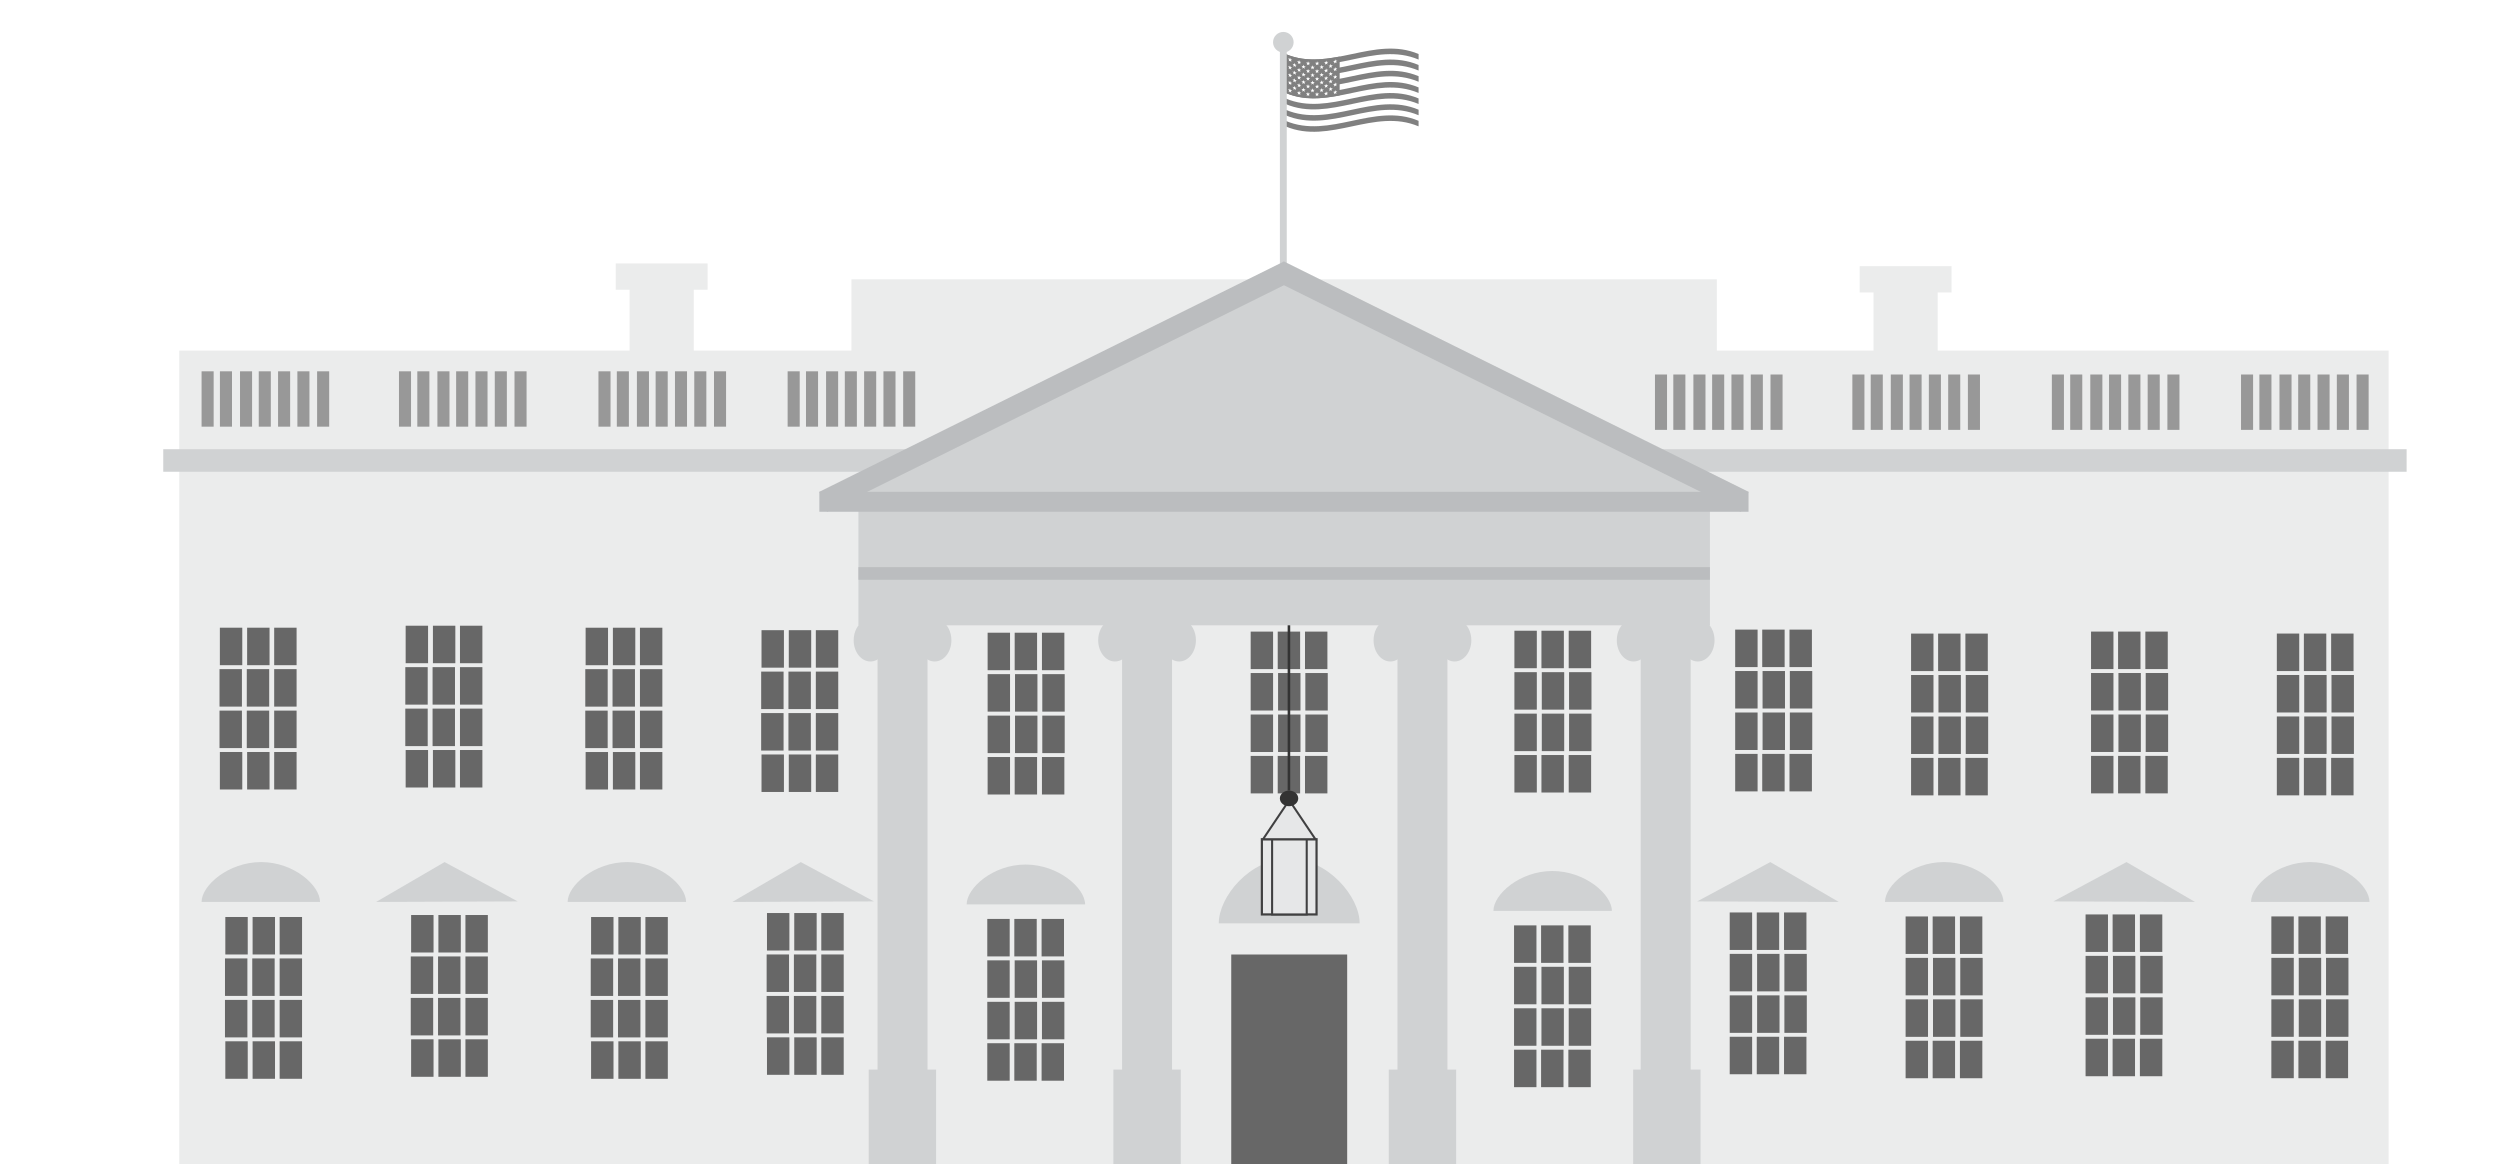 <?xml version="1.0" encoding="utf-8"?>
<!-- Generator: Adobe Illustrator 16.0.0, SVG Export Plug-In . SVG Version: 6.00 Build 0)  -->
<!DOCTYPE svg PUBLIC "-//W3C//DTD SVG 1.1//EN" "http://www.w3.org/Graphics/SVG/1.1/DTD/svg11.dtd">
<svg version="1.1" id="Layer_1" xmlns="http://www.w3.org/2000/svg" xmlns:xlink="http://www.w3.org/1999/xlink" x="0px" y="0px"
	 width="463px" height="215.592px" viewBox="0 0 463 215.592" enable-background="new 0 0 463 215.592" xml:space="preserve">
<g>
	<rect x="157.687" y="51.731" fill="#EBECEC" width="160.271" height="24.636"/>
	<g>
		<rect x="346.976" y="52.689" fill="#EBECEC" width="11.887" height="20.348"/>
		<rect x="344.412" y="49.295" fill="#EBECEC" width="17.014" height="4.87"/>
	</g>
	<g>
		<rect x="116.599" y="52.186" fill="#EBECEC" width="11.886" height="20.347"/>
		<rect x="114.035" y="48.791" fill="#EBECEC" width="17.014" height="4.869"/>
	</g>
	<rect x="33.201" y="64.932" fill="#EBECEC" width="409.171" height="150.66"/>
	<g>
		<rect x="162.523" y="114.046" fill="#D0D2D3" width="9.254" height="96.929"/>
		<rect x="207.812" y="114.046" fill="#D0D2D3" width="9.252" height="96.929"/>
		<rect x="258.812" y="114.046" fill="#D0D2D3" width="9.253" height="96.929"/>
		<rect x="303.857" y="114.046" fill="#D0D2D3" width="9.251" height="96.929"/>
		<g>
			<path fill="#D0D2D3" d="M174.394,115.005v-0.277h-0.662c-0.204-0.055-0.416-0.083-0.632-0.083s-0.428,0.028-0.633,0.083h-10.631
				c-0.205-0.055-0.418-0.083-0.635-0.083s-0.426,0.028-0.631,0.083h-0.661v0.277c-1.066,0.622-1.81,1.987-1.81,3.571
				c0,2.172,1.39,3.932,3.102,3.932c1.56,0,2.849-1.458,3.068-3.357h5.763c0.22,1.899,1.509,3.357,3.067,3.357
				c1.713,0,3.103-1.76,3.103-3.932C176.202,116.992,175.459,115.627,174.394,115.005z"/>
		</g>
		<g>
			<path fill="#D0D2D3" d="M219.68,115.005v-0.277h-0.661c-0.205-0.055-0.415-0.083-0.635-0.083c-0.214,0-0.425,0.028-0.629,0.083
				H207.12c-0.204-0.055-0.413-0.083-0.632-0.083c-0.216,0-0.427,0.028-0.632,0.083h-0.659v0.277
				c-1.07,0.622-1.812,1.987-1.812,3.571c0,2.172,1.39,3.932,3.103,3.932c1.56,0,2.848-1.458,3.067-3.357h5.762
				c0.221,1.899,1.51,3.357,3.066,3.357c1.715,0,3.105-1.76,3.105-3.932C221.489,116.992,220.748,115.627,219.68,115.005z"/>
		</g>
		<g>
			<path fill="#D0D2D3" d="M270.683,115.005v-0.277h-0.663c-0.202-0.055-0.414-0.083-0.631-0.083c-0.216,0-0.428,0.028-0.633,0.083
				h-10.632c-0.204-0.055-0.417-0.083-0.632-0.083c-0.217,0-0.428,0.028-0.633,0.083h-0.661v0.277
				c-1.067,0.622-1.812,1.987-1.812,3.571c0,2.172,1.392,3.932,3.105,3.932c1.558,0,2.847-1.458,3.065-3.357h5.764
				c0.22,1.899,1.508,3.357,3.067,3.357c1.713,0,3.104-1.76,3.104-3.932C272.493,116.992,271.749,115.627,270.683,115.005z"/>
		</g>
		<g>
			<path fill="#D0D2D3" d="M315.725,115.005v-0.277h-0.661c-0.205-0.055-0.416-0.083-0.63-0.083c-0.219,0-0.43,0.028-0.633,0.083
				h-10.634c-0.202-0.055-0.416-0.083-0.632-0.083c-0.217,0-0.429,0.028-0.632,0.083h-0.662v0.277
				c-1.066,0.622-1.809,1.987-1.809,3.571c0,2.172,1.388,3.932,3.103,3.932c1.56,0,2.848-1.458,3.066-3.357h5.763
				c0.22,1.899,1.508,3.357,3.069,3.357c1.711,0,3.102-1.76,3.102-3.932C317.535,116.992,316.792,115.627,315.725,115.005z"/>
		</g>
		<rect x="160.886" y="198.088" fill="#D0D2D3" width="12.479" height="17.504"/>
		<rect x="206.2" y="198.088" fill="#D0D2D3" width="12.476" height="17.504"/>
		<rect x="257.199" y="198.088" fill="#D0D2D3" width="12.479" height="17.504"/>
		<rect x="302.463" y="198.088" fill="#D0D2D3" width="12.479" height="17.504"/>
	</g>
	<g>
		<g>
			<rect x="37.331" y="68.768" fill="#989898" width="2.237" height="10.252"/>
			<rect x="40.73" y="68.768" fill="#989898" width="2.235" height="10.252"/>
			<rect x="44.45" y="68.768" fill="#989898" width="2.237" height="10.252"/>
			<rect x="47.92" y="68.768" fill="#989898" width="2.235" height="10.252"/>
			<rect x="51.497" y="68.768" fill="#989898" width="2.237" height="10.252"/>
			<rect x="55.076" y="68.768" fill="#989898" width="2.235" height="10.252"/>
			<rect x="58.729" y="68.768" fill="#989898" width="2.236" height="10.252"/>
		</g>
		<g>
			<rect x="73.889" y="68.768" fill="#989898" width="2.236" height="10.252"/>
			<rect x="77.287" y="68.768" fill="#989898" width="2.236" height="10.252"/>
			<rect x="81.008" y="68.768" fill="#989898" width="2.236" height="10.252"/>
			<rect x="84.477" y="68.768" fill="#989898" width="2.236" height="10.252"/>
			<rect x="88.055" y="68.768" fill="#989898" width="2.236" height="10.252"/>
			<rect x="91.633" y="68.768" fill="#989898" width="2.236" height="10.252"/>
			<rect x="95.286" y="68.768" fill="#989898" width="2.235" height="10.252"/>
		</g>
		<g>
			<rect x="110.834" y="68.768" fill="#989898" width="2.237" height="10.252"/>
			<rect x="114.234" y="68.768" fill="#989898" width="2.236" height="10.252"/>
			<rect x="117.954" y="68.768" fill="#989898" width="2.236" height="10.252"/>
			<rect x="121.423" y="68.768" fill="#989898" width="2.237" height="10.252"/>
			<rect x="125.002" y="68.768" fill="#989898" width="2.236" height="10.252"/>
			<rect x="128.58" y="68.768" fill="#989898" width="2.236" height="10.252"/>
			<rect x="132.232" y="68.768" fill="#989898" width="2.236" height="10.252"/>
		</g>
		<g>
			<rect x="145.869" y="68.768" fill="#989898" width="2.236" height="10.252"/>
			<rect x="149.269" y="68.768" fill="#989898" width="2.235" height="10.252"/>
			<rect x="152.988" y="68.768" fill="#989898" width="2.237" height="10.252"/>
			<rect x="156.458" y="68.768" fill="#989898" width="2.235" height="10.252"/>
			<rect x="160.035" y="68.768" fill="#989898" width="2.237" height="10.252"/>
			<rect x="163.614" y="68.768" fill="#989898" width="2.235" height="10.252"/>
			<rect x="167.268" y="68.768" fill="#989898" width="2.236" height="10.252"/>
		</g>
		<g>
			<rect x="306.499" y="69.358" fill="#989898" width="2.237" height="10.253"/>
			<rect x="309.898" y="69.358" fill="#989898" width="2.236" height="10.253"/>
			<rect x="313.618" y="69.358" fill="#989898" width="2.237" height="10.253"/>
			<rect x="317.088" y="69.358" fill="#989898" width="2.236" height="10.253"/>
			<rect x="320.665" y="69.358" fill="#989898" width="2.237" height="10.253"/>
			<rect x="324.244" y="69.358" fill="#989898" width="2.237" height="10.253"/>
			<rect x="327.896" y="69.358" fill="#989898" width="2.237" height="10.253"/>
		</g>
		<g>
			<rect x="343.057" y="69.358" fill="#989898" width="2.237" height="10.253"/>
			<rect x="346.456" y="69.358" fill="#989898" width="2.237" height="10.253"/>
			<rect x="350.176" y="69.358" fill="#989898" width="2.237" height="10.253"/>
			<rect x="353.646" y="69.358" fill="#989898" width="2.236" height="10.253"/>
			<rect x="357.223" y="69.358" fill="#989898" width="2.237" height="10.253"/>
			<rect x="360.802" y="69.358" fill="#989898" width="2.237" height="10.253"/>
			<rect x="364.455" y="69.358" fill="#989898" width="2.236" height="10.253"/>
		</g>
		<g>
			<rect x="380.004" y="69.358" fill="#989898" width="2.237" height="10.253"/>
			<rect x="383.403" y="69.358" fill="#989898" width="2.235" height="10.253"/>
			<rect x="387.123" y="69.358" fill="#989898" width="2.237" height="10.253"/>
			<rect x="390.593" y="69.358" fill="#989898" width="2.235" height="10.253"/>
			<rect x="394.17" y="69.358" fill="#989898" width="2.237" height="10.253"/>
			<rect x="397.749" y="69.358" fill="#989898" width="2.236" height="10.253"/>
			<rect x="401.401" y="69.358" fill="#989898" width="2.237" height="10.253"/>
		</g>
		<g>
			<rect x="415.037" y="69.358" fill="#989898" width="2.237" height="10.253"/>
			<rect x="418.437" y="69.358" fill="#989898" width="2.237" height="10.253"/>
			<rect x="422.157" y="69.358" fill="#989898" width="2.236" height="10.253"/>
			<rect x="425.626" y="69.358" fill="#989898" width="2.237" height="10.253"/>
			<rect x="429.205" y="69.358" fill="#989898" width="2.235" height="10.253"/>
			<rect x="432.783" y="69.358" fill="#989898" width="2.236" height="10.253"/>
			<rect x="436.436" y="69.358" fill="#989898" width="2.236" height="10.253"/>
		</g>
	</g>
	<rect x="228.027" y="176.775" fill="#676767" width="21.47" height="38.816"/>
	<path fill="#D0D2D3" d="M238.695,159.004c-7.202,0-12.979,7.047-12.979,11.999h26.092
		C251.808,166.051,245.904,159.004,238.695,159.004z"/>
	<g>
		<g>
			<rect x="290.526" y="116.812" fill="#676767" width="4.15" height="6.943"/>
			<rect x="285.475" y="116.812" fill="#676767" width="4.151" height="6.943"/>
			<rect x="280.467" y="116.812" fill="#676767" width="4.151" height="6.943"/>
			<rect x="290.59" y="124.484" fill="#676767" width="4.151" height="6.942"/>
			<rect x="285.54" y="124.484" fill="#676767" width="4.149" height="6.942"/>
			<rect x="280.467" y="124.484" fill="#676767" width="4.151" height="6.942"/>
			<rect x="290.592" y="132.165" fill="#676767" width="4.15" height="6.943"/>
			<rect x="285.541" y="132.165" fill="#676767" width="4.149" height="6.943"/>
			<rect x="280.467" y="132.165" fill="#676767" width="4.151" height="6.943"/>
			<rect x="290.526" y="139.832" fill="#676767" width="4.15" height="6.943"/>
			<rect x="285.475" y="139.832" fill="#676767" width="4.151" height="6.943"/>
			<rect x="280.467" y="139.832" fill="#676767" width="4.151" height="6.943"/>
		</g>
		<g>
			<rect x="241.685" y="116.974" fill="#676767" width="4.15" height="6.943"/>
			<rect x="236.634" y="116.974" fill="#676767" width="4.15" height="6.943"/>
			<rect x="231.626" y="116.974" fill="#676767" width="4.149" height="6.943"/>
			<rect x="241.749" y="124.646" fill="#676767" width="4.15" height="6.943"/>
			<rect x="236.698" y="124.646" fill="#676767" width="4.149" height="6.943"/>
			<rect x="231.626" y="124.646" fill="#676767" width="4.149" height="6.943"/>
			<rect x="241.75" y="132.328" fill="#676767" width="4.15" height="6.943"/>
			<rect x="236.698" y="132.328" fill="#676767" width="4.15" height="6.943"/>
			<rect x="231.626" y="132.328" fill="#676767" width="4.149" height="6.943"/>
			<rect x="241.685" y="139.995" fill="#676767" width="4.15" height="6.943"/>
			<rect x="236.634" y="139.995" fill="#676767" width="4.15" height="6.943"/>
			<rect x="231.626" y="139.995" fill="#676767" width="4.149" height="6.943"/>
		</g>
		<g>
			<rect x="192.969" y="117.179" fill="#676767" width="4.15" height="6.943"/>
			<rect x="187.918" y="117.179" fill="#676767" width="4.15" height="6.943"/>
			<rect x="182.909" y="117.179" fill="#676767" width="4.15" height="6.943"/>
			<rect x="193.032" y="124.851" fill="#676767" width="4.151" height="6.943"/>
			<rect x="187.982" y="124.851" fill="#676767" width="4.15" height="6.943"/>
			<rect x="182.909" y="124.851" fill="#676767" width="4.15" height="6.943"/>
			<rect x="193.033" y="132.533" fill="#676767" width="4.15" height="6.943"/>
			<rect x="187.983" y="132.533" fill="#676767" width="4.149" height="6.943"/>
			<rect x="182.909" y="132.533" fill="#676767" width="4.15" height="6.943"/>
			<rect x="192.969" y="140.2" fill="#676767" width="4.15" height="6.942"/>
			<rect x="187.918" y="140.2" fill="#676767" width="4.15" height="6.942"/>
			<rect x="182.909" y="140.2" fill="#676767" width="4.15" height="6.942"/>
		</g>
		<g>
			<rect x="192.903" y="170.185" fill="#676767" width="4.15" height="6.943"/>
			<rect x="187.852" y="170.185" fill="#676767" width="4.15" height="6.943"/>
			<rect x="182.844" y="170.185" fill="#676767" width="4.15" height="6.943"/>
			<rect x="192.967" y="177.856" fill="#676767" width="4.15" height="6.942"/>
			<rect x="187.917" y="177.856" fill="#676767" width="4.149" height="6.942"/>
			<rect x="182.844" y="177.856" fill="#676767" width="4.15" height="6.942"/>
			<rect x="192.969" y="185.537" fill="#676767" width="4.15" height="6.943"/>
			<rect x="187.918" y="185.537" fill="#676767" width="4.15" height="6.943"/>
			<rect x="182.844" y="185.537" fill="#676767" width="4.15" height="6.943"/>
			<rect x="192.903" y="193.204" fill="#676767" width="4.15" height="6.943"/>
			<rect x="187.852" y="193.204" fill="#676767" width="4.15" height="6.943"/>
			<rect x="182.844" y="193.204" fill="#676767" width="4.15" height="6.943"/>
		</g>
		<g>
			<rect x="290.461" y="171.381" fill="#676767" width="4.15" height="6.943"/>
			<rect x="285.41" y="171.381" fill="#676767" width="4.15" height="6.943"/>
			<rect x="280.402" y="171.381" fill="#676767" width="4.149" height="6.943"/>
			<rect x="290.525" y="179.052" fill="#676767" width="4.15" height="6.943"/>
			<rect x="285.475" y="179.052" fill="#676767" width="4.149" height="6.943"/>
			<rect x="280.402" y="179.052" fill="#676767" width="4.149" height="6.943"/>
			<rect x="290.526" y="186.733" fill="#676767" width="4.15" height="6.943"/>
			<rect x="285.475" y="186.733" fill="#676767" width="4.151" height="6.943"/>
			<rect x="280.402" y="186.733" fill="#676767" width="4.149" height="6.943"/>
			<rect x="290.461" y="194.4" fill="#676767" width="4.15" height="6.943"/>
			<rect x="285.41" y="194.4" fill="#676767" width="4.15" height="6.943"/>
			<rect x="280.402" y="194.4" fill="#676767" width="4.149" height="6.943"/>
		</g>
	</g>
	<g>
		
			<rect x="233.699" y="155.425" fill="#E6E7E8" stroke="#404041" stroke-width="0.408" stroke-miterlimit="10" width="10.125" height="13.93"/>
		
			<rect x="235.593" y="155.434" fill="#E6E7E8" stroke="#404041" stroke-width="0.384" stroke-miterlimit="10" width="6.411" height="13.921"/>
		<polygon fill="#E6E7E8" stroke="#404041" stroke-width="0.382" stroke-miterlimit="10" points="243.618,155.427 233.91,155.426 
			238.764,148.2 		"/>
		<ellipse fill="#333333" cx="238.732" cy="147.863" rx="1.703" ry="1.45"/>
		<rect x="238.47" y="114.046" fill="#333333" width="0.479" height="32.365"/>
	</g>
	<g>
		<path fill-rule="evenodd" clip-rule="evenodd" fill="#FFFFFF" d="M262.729,23.406c-8.214-3.484-16.426,3.482-24.639,0.001
			c0-4.468,0-8.933,0-13.399c8.213,3.48,16.425-3.484,24.639-0.001C262.729,14.473,262.729,18.939,262.729,23.406z"/>
		<g>
			<path fill-rule="evenodd" clip-rule="evenodd" fill="#808080" d="M262.724,11.033c-8.211-3.479-16.423,3.482-24.634,0.002
				c0-0.342,0-0.685,0-1.027c8.211,3.48,16.423-3.482,24.634-0.004C262.724,10.347,262.724,10.69,262.724,11.033z"/>
			<path fill-rule="evenodd" clip-rule="evenodd" fill="#808080" d="M262.72,13.061c-8.21-3.477-16.421,3.484-24.632,0.002
				c0-0.343,0-0.686,0-1.027c8.211,3.482,16.422-3.481,24.632-0.005C262.72,12.375,262.72,12.717,262.72,13.061z"/>
			<path fill-rule="evenodd" clip-rule="evenodd" fill="#808080" d="M262.727,15.141c-8.212-3.48-16.424,3.482-24.633,0.004
				c0-0.342,0-0.685,0-1.028c8.209,3.478,16.421-3.483,24.633-0.003C262.727,14.455,262.727,14.799,262.727,15.141z"/>
			<path fill-rule="evenodd" clip-rule="evenodd" fill="#808080" d="M262.72,17.217c-8.21-3.476-16.421,3.486-24.632,0.004
				c0-0.344,0-0.687,0-1.029c8.211,3.484,16.422-3.479,24.632-0.004C262.72,16.53,262.72,16.873,262.72,17.217z"/>
			<path fill-rule="evenodd" clip-rule="evenodd" fill="#808080" d="M262.72,19.258c-8.21-3.477-16.421,3.486-24.632,0.004
				c0-0.343,0-0.686,0-1.029c8.211,3.482,16.422-3.479,24.632-0.003C262.72,18.572,262.72,18.916,262.72,19.258z"/>
			<path fill-rule="evenodd" clip-rule="evenodd" fill="#808080" d="M262.724,21.344c-8.211-3.479-16.423,3.482-24.634,0.003
				c0-0.343,0-0.685,0-1.027c8.211,3.479,16.423-3.483,24.634-0.003C262.724,20.659,262.724,21.002,262.724,21.344z"/>
			<path fill-rule="evenodd" clip-rule="evenodd" fill="#808080" d="M262.72,23.401c-8.21-3.477-16.421,3.485-24.632,0.003
				c0-0.344,0-0.686,0-1.027c8.211,3.482,16.422-3.479,24.632-0.003C262.72,22.717,262.72,23.059,262.72,23.401z"/>
		</g>
		<path fill-rule="evenodd" clip-rule="evenodd" fill="#808080" d="M238.09,10.008c3.337,1.414,6.676,1.104,10.014,0.471
			c0,2.395,0,4.789,0,7.184c-3.338,0.635-6.677,0.947-10.014-0.47C238.09,14.797,238.09,12.402,238.09,10.008z"/>
		<g>
			<path fill-rule="evenodd" clip-rule="evenodd" fill="#FFFFFF" d="M243.492,15.197c-0.077,0.06-0.166,0.132-0.245,0.189
				c0.032,0.096,0.06,0.188,0.091,0.281c-0.091-0.058-0.159-0.102-0.252-0.165c-0.077,0.054-0.156,0.107-0.245,0.167
				c0.035-0.115,0.06-0.193,0.087-0.29c-0.077-0.058-0.149-0.128-0.231-0.192c0.061,0.003,0.09,0.004,0.144,0.006
				c0.049-0.002,0.097,0.001,0.15,0.001c0.032-0.092,0.055-0.161,0.091-0.271c0.037,0.099,0.068,0.18,0.106,0.274
				C243.298,15.197,243.405,15.197,243.492,15.197z"/>
			<path fill-rule="evenodd" clip-rule="evenodd" fill="#FFFFFF" d="M242.653,15.9c-0.077,0.054-0.168,0.122-0.245,0.177
				c0.03,0.098,0.06,0.191,0.088,0.286c-0.089-0.063-0.158-0.11-0.252-0.18c-0.074,0.051-0.155,0.101-0.243,0.154
				c0.034-0.113,0.06-0.188,0.085-0.285c-0.075-0.062-0.146-0.137-0.23-0.206c0.061,0.006,0.089,0.009,0.146,0.013
				c0.047,0.002,0.097,0.008,0.148,0.012c0.032-0.091,0.057-0.16,0.091-0.267c0.039,0.1,0.07,0.183,0.106,0.28
				C242.456,15.891,242.563,15.897,242.653,15.9z"/>
			<path fill-rule="evenodd" clip-rule="evenodd" fill="#FFFFFF" d="M244.33,15.885c-0.077,0.062-0.167,0.141-0.244,0.201
				c0.029,0.096,0.059,0.187,0.088,0.277c-0.09-0.051-0.158-0.094-0.251-0.152c-0.077,0.057-0.157,0.114-0.245,0.178
				c0.035-0.116,0.061-0.195,0.086-0.293c-0.075-0.054-0.147-0.12-0.23-0.183c0.061,0,0.088,0,0.145-0.001
				c0.047-0.004,0.097-0.003,0.148-0.006c0.03-0.094,0.058-0.164,0.092-0.274c0.037,0.095,0.07,0.177,0.107,0.269
				C244.134,15.896,244.241,15.891,244.33,15.885z"/>
			<path fill-rule="evenodd" clip-rule="evenodd" fill="#FFFFFF" d="M244.323,14.463c-0.076,0.062-0.165,0.141-0.245,0.202
				c0.03,0.094,0.061,0.186,0.088,0.276c-0.088-0.053-0.157-0.094-0.248-0.153c-0.08,0.058-0.158,0.114-0.247,0.18
				c0.036-0.117,0.061-0.195,0.086-0.293c-0.074-0.058-0.146-0.122-0.229-0.183c0.058-0.002,0.086-0.002,0.143-0.002
				c0.048-0.005,0.098-0.005,0.149-0.005c0.031-0.095,0.057-0.165,0.091-0.274c0.038,0.094,0.069,0.174,0.108,0.268
				C244.127,14.475,244.234,14.47,244.323,14.463z"/>
			<path fill-rule="evenodd" clip-rule="evenodd" fill="#FFFFFF" d="M243.492,13.801c-0.077,0.058-0.166,0.131-0.245,0.189
				c0.032,0.095,0.06,0.188,0.091,0.28c-0.091-0.058-0.159-0.101-0.252-0.165c-0.077,0.055-0.156,0.107-0.245,0.168
				c0.035-0.115,0.06-0.193,0.087-0.29c-0.077-0.058-0.149-0.126-0.231-0.192c0.061,0.001,0.09,0.002,0.144,0.004
				c0.049-0.002,0.097,0,0.15,0.003c0.032-0.093,0.055-0.161,0.091-0.271c0.037,0.097,0.068,0.18,0.106,0.274
				C243.298,13.802,243.405,13.801,243.492,13.801z"/>
			<path fill-rule="evenodd" clip-rule="evenodd" fill="#FFFFFF" d="M245.998,14.305c-0.077,0.067-0.165,0.15-0.245,0.218
				c0.03,0.093,0.061,0.183,0.089,0.271c-0.089-0.046-0.158-0.081-0.25-0.135c-0.078,0.064-0.158,0.127-0.246,0.199
				c0.035-0.117,0.061-0.199,0.086-0.3c-0.075-0.048-0.146-0.11-0.23-0.163c0.061-0.006,0.088-0.01,0.145-0.014
				c0.047-0.009,0.098-0.012,0.148-0.016c0.032-0.098,0.057-0.17,0.092-0.284c0.037,0.092,0.069,0.171,0.107,0.259
				C245.803,14.328,245.909,14.315,245.998,14.305z"/>
			<path fill-rule="evenodd" clip-rule="evenodd" fill="#FFFFFF" d="M245.166,13.705c-0.077,0.064-0.165,0.146-0.245,0.213
				c0.03,0.092,0.062,0.182,0.092,0.271c-0.092-0.049-0.16-0.086-0.253-0.143c-0.077,0.061-0.155,0.121-0.245,0.189
				c0.036-0.116,0.06-0.198,0.086-0.296c-0.075-0.051-0.147-0.114-0.231-0.173c0.062-0.002,0.092-0.005,0.145-0.01
				c0.05-0.004,0.098-0.006,0.15-0.01c0.031-0.095,0.055-0.166,0.092-0.279c0.037,0.094,0.067,0.174,0.105,0.264
				C244.972,13.723,245.08,13.715,245.166,13.705z"/>
			<path fill-rule="evenodd" clip-rule="evenodd" fill="#FFFFFF" d="M245.181,12.27c-0.078,0.065-0.167,0.146-0.246,0.211
				c0.03,0.094,0.059,0.183,0.089,0.273c-0.089-0.05-0.159-0.088-0.25-0.143c-0.078,0.059-0.157,0.122-0.245,0.189
				c0.035-0.117,0.061-0.197,0.085-0.298c-0.077-0.05-0.147-0.114-0.229-0.17c0.06-0.005,0.088-0.007,0.145-0.01
				c0.046-0.005,0.097-0.007,0.148-0.011c0.031-0.097,0.057-0.168,0.091-0.279c0.038,0.094,0.07,0.173,0.107,0.265
				C244.984,12.288,245.091,12.278,245.181,12.27z"/>
			<path fill-rule="evenodd" clip-rule="evenodd" fill="#FFFFFF" d="M244.323,13.041c-0.076,0.062-0.165,0.14-0.245,0.202
				c0.03,0.095,0.061,0.185,0.088,0.274c-0.088-0.053-0.157-0.092-0.248-0.151c-0.08,0.057-0.158,0.114-0.247,0.179
				c0.036-0.117,0.061-0.197,0.086-0.295c-0.074-0.054-0.146-0.12-0.229-0.181c0.058,0,0.086-0.001,0.143-0.002
				c0.048-0.004,0.098-0.003,0.149-0.005c0.031-0.094,0.057-0.164,0.091-0.275c0.038,0.096,0.069,0.176,0.108,0.27
				C244.127,13.051,244.234,13.045,244.323,13.041z"/>
			<path fill-rule="evenodd" clip-rule="evenodd" fill="#FFFFFF" d="M244.336,11.605c-0.077,0.062-0.167,0.139-0.244,0.2
				c0.031,0.097,0.061,0.187,0.089,0.277c-0.09-0.053-0.158-0.094-0.252-0.153c-0.077,0.059-0.155,0.115-0.245,0.18
				c0.035-0.117,0.062-0.196,0.087-0.294c-0.075-0.054-0.149-0.12-0.229-0.181c0.059,0,0.088,0,0.142-0.002
				c0.049-0.006,0.098-0.003,0.151-0.006c0.029-0.095,0.055-0.164,0.09-0.274c0.037,0.095,0.067,0.175,0.106,0.268
				C244.141,11.617,244.248,11.61,244.336,11.605z"/>
			<path fill-rule="evenodd" clip-rule="evenodd" fill="#FFFFFF" d="M243.492,12.365c-0.077,0.059-0.166,0.131-0.245,0.189
				c0.032,0.096,0.06,0.188,0.091,0.281c-0.091-0.059-0.159-0.103-0.252-0.166c-0.077,0.055-0.156,0.107-0.245,0.168
				c0.035-0.114,0.06-0.193,0.087-0.289c-0.077-0.059-0.149-0.128-0.231-0.194c0.061,0.003,0.09,0.003,0.144,0.006
				c0.049-0.003,0.097,0,0.15,0.003c0.032-0.094,0.055-0.163,0.091-0.271c0.037,0.096,0.068,0.18,0.106,0.273
				C243.298,12.367,243.405,12.365,243.492,12.365z"/>
			<path fill-rule="evenodd" clip-rule="evenodd" fill="#FFFFFF" d="M242.661,11.636c-0.075,0.056-0.166,0.124-0.244,0.177
				c0.031,0.098,0.062,0.192,0.089,0.286c-0.089-0.062-0.159-0.109-0.252-0.179c-0.076,0.05-0.155,0.098-0.243,0.154
				c0.033-0.113,0.06-0.189,0.085-0.284c-0.074-0.062-0.146-0.138-0.23-0.206c0.061,0.006,0.089,0.008,0.143,0.014
				c0.051,0.001,0.098,0.006,0.15,0.01c0.032-0.091,0.056-0.16,0.092-0.266c0.036,0.099,0.067,0.184,0.106,0.279
				C242.468,11.627,242.573,11.635,242.661,11.636z"/>
			<path fill-rule="evenodd" clip-rule="evenodd" fill="#FFFFFF" d="M239.326,11.08c-0.077,0.033-0.165,0.078-0.245,0.111
				c0.03,0.104,0.06,0.207,0.088,0.31c-0.088-0.086-0.157-0.153-0.249-0.246c-0.077,0.028-0.157,0.056-0.246,0.085
				c0.036-0.104,0.061-0.173,0.086-0.262c-0.075-0.082-0.146-0.177-0.23-0.27c0.061,0.023,0.088,0.033,0.145,0.052
				c0.047,0.017,0.098,0.035,0.148,0.054c0.032-0.082,0.057-0.143,0.092-0.239c0.038,0.108,0.069,0.201,0.107,0.308
				C239.13,11.019,239.237,11.053,239.326,11.08z"/>
			<path fill-rule="evenodd" clip-rule="evenodd" fill="#FFFFFF" d="M241,11.476c-0.076,0.044-0.164,0.103-0.245,0.147
				c0.031,0.101,0.06,0.198,0.089,0.295c-0.089-0.072-0.157-0.129-0.25-0.209c-0.077,0.039-0.157,0.078-0.245,0.123
				c0.035-0.108,0.061-0.182,0.086-0.273c-0.075-0.072-0.147-0.155-0.23-0.234c0.059,0.012,0.088,0.019,0.145,0.031
				c0.047,0.006,0.097,0.019,0.148,0.029c0.032-0.088,0.057-0.152,0.092-0.256c0.037,0.104,0.068,0.193,0.105,0.293
				C240.806,11.443,240.912,11.463,241,11.476z"/>
			<path fill-rule="evenodd" clip-rule="evenodd" fill="#FFFFFF" d="M241.818,12.297c-0.077,0.051-0.165,0.113-0.244,0.161
				c0.029,0.101,0.059,0.196,0.088,0.292c-0.088-0.066-0.158-0.119-0.25-0.193c-0.078,0.044-0.156,0.091-0.246,0.139
				c0.036-0.11,0.061-0.186,0.086-0.278c-0.076-0.067-0.146-0.147-0.23-0.222c0.061,0.01,0.089,0.015,0.145,0.021
				c0.049,0.005,0.097,0.014,0.149,0.021c0.033-0.089,0.056-0.157,0.091-0.261c0.038,0.102,0.07,0.188,0.107,0.286
				C241.623,12.277,241.729,12.288,241.818,12.297z"/>
			<path fill-rule="evenodd" clip-rule="evenodd" fill="#FFFFFF" d="M240.157,12.03c-0.076,0.04-0.168,0.091-0.244,0.13
				c0.03,0.103,0.059,0.203,0.087,0.302c-0.089-0.079-0.158-0.142-0.251-0.227c-0.075,0.034-0.155,0.067-0.243,0.104
				c0.033-0.105,0.061-0.178,0.086-0.268c-0.076-0.077-0.148-0.165-0.23-0.252c0.061,0.018,0.087,0.025,0.144,0.042
				c0.047,0.011,0.096,0.025,0.149,0.041c0.03-0.085,0.057-0.147,0.09-0.248c0.038,0.106,0.07,0.196,0.107,0.3
				C239.962,11.982,240.067,12.01,240.157,12.03z"/>
			<path fill-rule="evenodd" clip-rule="evenodd" fill="#FFFFFF" d="M239.316,12.521c-0.077,0.033-0.165,0.078-0.245,0.111
				c0.03,0.105,0.06,0.207,0.09,0.309c-0.091-0.086-0.159-0.151-0.251-0.246c-0.078,0.028-0.157,0.055-0.246,0.085
				c0.035-0.103,0.061-0.173,0.087-0.261c-0.075-0.084-0.147-0.178-0.23-0.27c0.06,0.022,0.088,0.033,0.144,0.053
				c0.05,0.014,0.097,0.035,0.149,0.053c0.031-0.082,0.056-0.143,0.092-0.24c0.036,0.109,0.068,0.201,0.106,0.309
				C239.121,12.461,239.229,12.493,239.316,12.521z"/>
			<path fill-rule="evenodd" clip-rule="evenodd" fill="#FFFFFF" d="M240.994,12.908c-0.077,0.047-0.166,0.103-0.245,0.148
				c0.03,0.102,0.06,0.199,0.091,0.295c-0.092-0.072-0.161-0.129-0.252-0.209c-0.079,0.041-0.158,0.08-0.246,0.123
				c0.034-0.107,0.06-0.183,0.086-0.273c-0.075-0.072-0.146-0.156-0.231-0.234c0.061,0.012,0.09,0.018,0.146,0.029
				c0.049,0.009,0.096,0.02,0.149,0.03c0.032-0.087,0.056-0.151,0.092-0.255c0.036,0.104,0.068,0.192,0.104,0.295
				C240.799,12.877,240.907,12.895,240.994,12.908z"/>
			<path fill-rule="evenodd" clip-rule="evenodd" fill="#FFFFFF" d="M240.157,13.451c-0.076,0.041-0.168,0.092-0.244,0.132
				c0.03,0.104,0.059,0.202,0.087,0.302c-0.089-0.08-0.158-0.141-0.251-0.227c-0.075,0.032-0.155,0.066-0.243,0.104
				c0.033-0.105,0.061-0.178,0.086-0.267c-0.076-0.079-0.148-0.167-0.23-0.252c0.061,0.017,0.087,0.025,0.144,0.04
				c0.047,0.012,0.096,0.027,0.149,0.042c0.03-0.083,0.057-0.147,0.09-0.247c0.038,0.105,0.07,0.196,0.107,0.301
				C239.962,13.407,240.067,13.433,240.157,13.451z"/>
			<path fill-rule="evenodd" clip-rule="evenodd" fill="#FFFFFF" d="M239.316,13.942c-0.077,0.035-0.165,0.079-0.245,0.112
				c0.03,0.107,0.06,0.209,0.09,0.311c-0.091-0.088-0.159-0.154-0.251-0.248c-0.078,0.027-0.157,0.056-0.246,0.086
				c0.035-0.104,0.061-0.172,0.087-0.261c-0.075-0.084-0.147-0.177-0.23-0.271c0.06,0.021,0.088,0.033,0.144,0.053
				c0.05,0.016,0.097,0.035,0.149,0.055c0.031-0.084,0.056-0.145,0.092-0.242c0.036,0.109,0.068,0.203,0.106,0.309
				C239.121,13.883,239.229,13.918,239.316,13.942z"/>
			<path fill-rule="evenodd" clip-rule="evenodd" fill="#FFFFFF" d="M240.994,14.332c-0.077,0.043-0.166,0.103-0.245,0.146
				c0.03,0.102,0.06,0.199,0.091,0.296c-0.092-0.072-0.161-0.128-0.252-0.207c-0.079,0.037-0.158,0.077-0.246,0.12
				c0.034-0.107,0.06-0.181,0.086-0.273c-0.075-0.074-0.146-0.154-0.231-0.235c0.061,0.014,0.09,0.021,0.146,0.032
				c0.049,0.007,0.096,0.019,0.149,0.029c0.032-0.086,0.056-0.15,0.092-0.254c0.036,0.104,0.068,0.191,0.104,0.293
				C240.799,14.299,240.907,14.317,240.994,14.332z"/>
			<path fill-rule="evenodd" clip-rule="evenodd" fill="#FFFFFF" d="M240.157,14.875c-0.076,0.039-0.168,0.09-0.244,0.13
				c0.03,0.104,0.059,0.202,0.087,0.303c-0.089-0.079-0.158-0.142-0.251-0.228c-0.075,0.035-0.155,0.067-0.243,0.104
				c0.033-0.104,0.061-0.177,0.086-0.268c-0.076-0.077-0.148-0.167-0.23-0.252c0.061,0.017,0.087,0.025,0.144,0.042
				c0.047,0.011,0.096,0.026,0.149,0.041c0.03-0.084,0.057-0.146,0.09-0.248c0.038,0.107,0.07,0.196,0.107,0.3
				C239.962,14.828,240.067,14.854,240.157,14.875z"/>
			<path fill-rule="evenodd" clip-rule="evenodd" fill="#FFFFFF" d="M239.316,15.365c-0.077,0.034-0.165,0.08-0.245,0.112
				c0.03,0.106,0.06,0.208,0.09,0.309c-0.091-0.084-0.159-0.151-0.251-0.245c-0.078,0.028-0.157,0.055-0.246,0.084
				c0.035-0.103,0.061-0.173,0.087-0.26c-0.075-0.084-0.147-0.178-0.23-0.272c0.06,0.024,0.088,0.034,0.144,0.055
				c0.05,0.016,0.097,0.034,0.149,0.053c0.031-0.081,0.056-0.144,0.092-0.239c0.036,0.107,0.068,0.199,0.106,0.307
				C239.121,15.305,239.229,15.339,239.316,15.365z"/>
			<path fill-rule="evenodd" clip-rule="evenodd" fill="#FFFFFF" d="M240.994,15.752c-0.077,0.048-0.166,0.105-0.245,0.15
				c0.03,0.1,0.06,0.197,0.091,0.295c-0.092-0.072-0.161-0.129-0.252-0.209c-0.079,0.039-0.158,0.079-0.246,0.123
				c0.034-0.109,0.06-0.183,0.086-0.274c-0.075-0.072-0.146-0.155-0.231-0.235c0.061,0.012,0.09,0.019,0.146,0.03
				c0.049,0.009,0.096,0.021,0.149,0.03c0.032-0.087,0.056-0.152,0.092-0.254c0.036,0.104,0.068,0.193,0.104,0.294
				C240.799,15.723,240.907,15.739,240.994,15.752z"/>
			<path fill-rule="evenodd" clip-rule="evenodd" fill="#FFFFFF" d="M240.157,16.284c-0.076,0.04-0.168,0.091-0.244,0.13
				c0.03,0.104,0.059,0.203,0.087,0.303c-0.089-0.079-0.158-0.141-0.251-0.227c-0.075,0.034-0.155,0.068-0.243,0.104
				c0.033-0.104,0.061-0.177,0.086-0.266c-0.076-0.078-0.148-0.168-0.23-0.254c0.061,0.019,0.087,0.025,0.144,0.043
				c0.047,0.01,0.096,0.025,0.149,0.041c0.03-0.085,0.057-0.147,0.09-0.248c0.038,0.105,0.07,0.197,0.107,0.301
				C239.962,16.238,240.067,16.264,240.157,16.284z"/>
			<path fill-rule="evenodd" clip-rule="evenodd" fill="#FFFFFF" d="M239.316,16.775c-0.077,0.035-0.165,0.079-0.245,0.111
				c0.03,0.106,0.06,0.208,0.09,0.311c-0.091-0.086-0.159-0.154-0.251-0.247c-0.078,0.027-0.157,0.057-0.246,0.087
				c0.035-0.104,0.061-0.174,0.087-0.262c-0.075-0.084-0.147-0.178-0.23-0.271c0.06,0.023,0.088,0.033,0.144,0.053
				c0.05,0.016,0.097,0.035,0.149,0.053c0.031-0.082,0.056-0.143,0.092-0.239c0.036,0.109,0.068,0.2,0.106,0.308
				C239.121,16.715,239.229,16.75,239.316,16.775z"/>
			<path fill-rule="evenodd" clip-rule="evenodd" fill="#FFFFFF" d="M240.994,17.164c-0.077,0.045-0.166,0.104-0.245,0.147
				c0.03,0.102,0.06,0.198,0.091,0.296c-0.092-0.072-0.161-0.129-0.252-0.209c-0.079,0.039-0.158,0.078-0.246,0.123
				c0.034-0.109,0.06-0.182,0.086-0.275c-0.075-0.072-0.146-0.154-0.231-0.236c0.062,0.016,0.09,0.021,0.146,0.031
				c0.049,0.01,0.096,0.021,0.149,0.032c0.032-0.089,0.056-0.152,0.092-0.256c0.036,0.104,0.068,0.192,0.104,0.294
				C240.799,17.132,240.907,17.15,240.994,17.164z"/>
			<path fill-rule="evenodd" clip-rule="evenodd" fill="#FFFFFF" d="M243.479,16.632c-0.076,0.06-0.166,0.132-0.243,0.19
				c0.029,0.096,0.06,0.188,0.088,0.281c-0.09-0.059-0.158-0.102-0.252-0.164c-0.077,0.052-0.156,0.105-0.243,0.165
				c0.032-0.114,0.06-0.192,0.084-0.29c-0.074-0.058-0.146-0.127-0.229-0.192c0.059,0.003,0.088,0.003,0.142,0.005
				c0.05,0,0.099,0.002,0.151,0.002c0.031-0.092,0.056-0.161,0.091-0.271c0.037,0.1,0.068,0.18,0.105,0.275
				C243.286,16.633,243.393,16.633,243.479,16.632z"/>
			<path fill-rule="evenodd" clip-rule="evenodd" fill="#FFFFFF" d="M242.641,17.334c-0.078,0.055-0.167,0.123-0.244,0.178
				c0.028,0.098,0.059,0.191,0.088,0.285c-0.091-0.062-0.159-0.11-0.251-0.178c-0.077,0.049-0.158,0.098-0.245,0.153
				c0.034-0.113,0.06-0.19,0.086-0.284c-0.076-0.062-0.148-0.138-0.23-0.207c0.06,0.006,0.087,0.008,0.143,0.012
				c0.049,0.002,0.098,0.01,0.151,0.013c0.03-0.093,0.056-0.16,0.091-0.267c0.036,0.1,0.067,0.184,0.106,0.279
				C242.445,17.325,242.552,17.332,242.641,17.334z"/>
			<path fill-rule="evenodd" clip-rule="evenodd" fill="#FFFFFF" d="M244.316,17.321c-0.076,0.063-0.164,0.139-0.244,0.2
				c0.03,0.097,0.06,0.186,0.089,0.276c-0.089-0.051-0.159-0.093-0.25-0.151c-0.077,0.057-0.157,0.113-0.246,0.178
				c0.036-0.115,0.06-0.195,0.087-0.295c-0.076-0.053-0.148-0.119-0.23-0.18c0.061,0,0.089,0,0.142-0.003
				c0.051-0.003,0.099-0.003,0.151-0.003c0.031-0.096,0.056-0.164,0.092-0.275c0.037,0.094,0.067,0.176,0.105,0.269
				C244.123,17.332,244.23,17.326,244.316,17.321z"/>
			<path fill-rule="evenodd" clip-rule="evenodd" fill="#FFFFFF" d="M246.841,16.309c-0.078,0.071-0.165,0.155-0.245,0.227
				c0.03,0.092,0.061,0.18,0.091,0.268c-0.092-0.043-0.16-0.078-0.253-0.127c-0.077,0.065-0.156,0.132-0.245,0.207
				c0.035-0.119,0.061-0.203,0.087-0.303c-0.076-0.047-0.147-0.105-0.231-0.154c0.061-0.009,0.089-0.014,0.145-0.021
				c0.05-0.009,0.097-0.013,0.149-0.021c0.033-0.096,0.056-0.17,0.092-0.285c0.037,0.092,0.067,0.17,0.105,0.26
				C246.646,16.339,246.754,16.322,246.841,16.309z"/>
			<path fill-rule="evenodd" clip-rule="evenodd" fill="#FFFFFF" d="M246,17.146c-0.077,0.067-0.166,0.151-0.243,0.22
				c0.029,0.092,0.06,0.181,0.089,0.269c-0.09-0.045-0.159-0.081-0.252-0.134c-0.078,0.064-0.157,0.128-0.244,0.199
				c0.035-0.119,0.059-0.201,0.084-0.301c-0.074-0.048-0.146-0.108-0.23-0.162c0.061-0.006,0.091-0.009,0.145-0.016
				c0.049-0.008,0.098-0.009,0.15-0.016c0.032-0.096,0.057-0.168,0.093-0.283c0.037,0.094,0.067,0.17,0.105,0.261
				C245.807,17.171,245.914,17.156,246,17.146z"/>
			<path fill-rule="evenodd" clip-rule="evenodd" fill="#FFFFFF" d="M247.678,16.884c-0.076,0.071-0.165,0.159-0.243,0.231
				c0.03,0.092,0.059,0.178,0.087,0.267c-0.089-0.042-0.158-0.075-0.249-0.12c-0.077,0.066-0.158,0.136-0.247,0.213
				c0.036-0.123,0.062-0.205,0.088-0.307c-0.076-0.045-0.148-0.1-0.23-0.149c0.059-0.009,0.086-0.012,0.143-0.021
				c0.048-0.013,0.098-0.02,0.148-0.025c0.032-0.101,0.058-0.173,0.094-0.29c0.036,0.092,0.067,0.168,0.106,0.256
				C247.483,16.918,247.589,16.899,247.678,16.884z"/>
			<path fill-rule="evenodd" clip-rule="evenodd" fill="#FFFFFF" d="M246.841,14.897c-0.078,0.07-0.165,0.158-0.245,0.228
				c0.03,0.092,0.061,0.18,0.091,0.268c-0.092-0.043-0.16-0.078-0.253-0.127c-0.077,0.066-0.156,0.134-0.245,0.207
				c0.035-0.121,0.061-0.203,0.087-0.303c-0.076-0.045-0.147-0.104-0.231-0.155c0.061-0.007,0.089-0.013,0.145-0.02
				c0.05-0.009,0.097-0.013,0.149-0.021c0.033-0.098,0.056-0.171,0.092-0.286c0.037,0.092,0.067,0.168,0.105,0.258
				C246.646,14.928,246.754,14.912,246.841,14.897z"/>
			<path fill-rule="evenodd" clip-rule="evenodd" fill="#FFFFFF" d="M246,15.734c-0.077,0.068-0.166,0.153-0.243,0.22
				c0.029,0.093,0.06,0.181,0.089,0.269c-0.09-0.043-0.159-0.08-0.252-0.133c-0.078,0.062-0.157,0.129-0.244,0.199
				c0.035-0.119,0.059-0.201,0.084-0.301c-0.074-0.047-0.146-0.107-0.23-0.161c0.061-0.007,0.091-0.009,0.145-0.017
				c0.049-0.006,0.098-0.008,0.15-0.016c0.032-0.096,0.057-0.169,0.093-0.282c0.037,0.092,0.067,0.17,0.105,0.261
				C245.807,15.76,245.914,15.745,246,15.734z"/>
			<path fill-rule="evenodd" clip-rule="evenodd" fill="#FFFFFF" d="M247.678,15.473c-0.076,0.071-0.165,0.162-0.243,0.234
				c0.03,0.09,0.059,0.176,0.087,0.264c-0.089-0.041-0.158-0.073-0.249-0.121c-0.077,0.068-0.158,0.137-0.247,0.215
				c0.036-0.123,0.062-0.205,0.088-0.307c-0.076-0.045-0.148-0.1-0.23-0.15c0.059-0.008,0.086-0.013,0.143-0.021
				c0.048-0.011,0.098-0.017,0.148-0.025c0.032-0.098,0.058-0.171,0.094-0.288c0.036,0.092,0.067,0.167,0.106,0.255
				C247.483,15.508,247.589,15.49,247.678,15.473z"/>
			<path fill-rule="evenodd" clip-rule="evenodd" fill="#FFFFFF" d="M246.841,12.053c-0.078,0.07-0.165,0.157-0.245,0.227
				c0.03,0.092,0.061,0.179,0.091,0.268c-0.092-0.043-0.16-0.076-0.253-0.126c-0.077,0.066-0.156,0.134-0.245,0.206
				c0.035-0.119,0.061-0.203,0.087-0.303c-0.076-0.045-0.147-0.105-0.231-0.154c0.061-0.008,0.089-0.012,0.145-0.02
				c0.05-0.008,0.097-0.016,0.149-0.022c0.033-0.097,0.056-0.17,0.092-0.284c0.037,0.092,0.067,0.167,0.105,0.258
				C246.646,12.083,246.754,12.067,246.841,12.053z"/>
			<path fill-rule="evenodd" clip-rule="evenodd" fill="#FFFFFF" d="M246,12.89c-0.077,0.067-0.166,0.151-0.243,0.219
				c0.029,0.094,0.06,0.182,0.089,0.271c-0.09-0.045-0.159-0.082-0.252-0.133c-0.078,0.063-0.157,0.127-0.244,0.198
				c0.035-0.119,0.059-0.201,0.084-0.302c-0.074-0.048-0.146-0.107-0.23-0.161c0.061-0.006,0.091-0.009,0.145-0.015
				c0.049-0.007,0.098-0.011,0.15-0.017c0.032-0.097,0.057-0.169,0.093-0.283c0.037,0.093,0.067,0.171,0.105,0.262
				C245.807,12.915,245.914,12.9,246,12.89z"/>
			<path fill-rule="evenodd" clip-rule="evenodd" fill="#FFFFFF" d="M247.678,12.629c-0.076,0.07-0.165,0.16-0.243,0.232
				c0.03,0.089,0.059,0.177,0.087,0.264c-0.089-0.039-0.158-0.072-0.249-0.119c-0.077,0.067-0.158,0.137-0.247,0.213
				c0.036-0.121,0.062-0.205,0.088-0.307c-0.076-0.044-0.148-0.1-0.23-0.148c0.059-0.009,0.086-0.014,0.143-0.021
				c0.048-0.012,0.098-0.018,0.148-0.027c0.032-0.098,0.058-0.171,0.094-0.287c0.036,0.092,0.067,0.167,0.106,0.255
				C247.483,12.663,247.589,12.645,247.678,12.629z"/>
			<path fill-rule="evenodd" clip-rule="evenodd" fill="#FFFFFF" d="M242.649,14.48c-0.076,0.056-0.168,0.124-0.243,0.178
				c0.029,0.098,0.058,0.191,0.086,0.284c-0.089-0.061-0.157-0.11-0.249-0.177c-0.077,0.049-0.157,0.098-0.245,0.154
				c0.035-0.115,0.06-0.191,0.086-0.286c-0.077-0.063-0.147-0.137-0.23-0.206c0.061,0.006,0.087,0.008,0.144,0.013
				c0.047,0.001,0.097,0.007,0.149,0.011c0.03-0.092,0.057-0.158,0.091-0.266c0.038,0.1,0.069,0.184,0.108,0.28
				C242.453,14.473,242.561,14.477,242.649,14.48z"/>
			<path fill-rule="evenodd" clip-rule="evenodd" fill="#FFFFFF" d="M241.818,13.731c-0.077,0.051-0.165,0.113-0.244,0.161
				c0.029,0.102,0.059,0.197,0.088,0.293c-0.088-0.066-0.158-0.12-0.25-0.193c-0.078,0.043-0.156,0.089-0.246,0.139
				c0.036-0.111,0.061-0.186,0.086-0.279c-0.076-0.066-0.146-0.146-0.23-0.221c0.061,0.01,0.089,0.014,0.145,0.022
				c0.049,0.003,0.097,0.012,0.149,0.019c0.033-0.088,0.056-0.154,0.091-0.26c0.038,0.103,0.07,0.188,0.107,0.285
				C241.623,13.713,241.729,13.723,241.818,13.731z"/>
			<path fill-rule="evenodd" clip-rule="evenodd" fill="#FFFFFF" d="M247.671,14.053c-0.075,0.07-0.164,0.16-0.244,0.232
				c0.03,0.09,0.061,0.178,0.09,0.263c-0.09-0.038-0.159-0.072-0.251-0.118c-0.077,0.067-0.157,0.135-0.246,0.213
				c0.036-0.123,0.062-0.205,0.087-0.306c-0.076-0.044-0.148-0.101-0.23-0.148c0.061-0.011,0.089-0.016,0.144-0.024
				c0.048-0.01,0.098-0.017,0.149-0.025c0.031-0.099,0.056-0.172,0.092-0.287c0.037,0.091,0.068,0.167,0.107,0.254
				C247.478,14.088,247.585,14.068,247.671,14.053z"/>
			<path fill-rule="evenodd" clip-rule="evenodd" fill="#FFFFFF" d="M246.841,13.502c-0.078,0.069-0.165,0.154-0.245,0.227
				c0.03,0.092,0.061,0.18,0.091,0.266c-0.092-0.042-0.16-0.076-0.253-0.125c-0.077,0.064-0.156,0.131-0.245,0.206
				c0.035-0.12,0.061-0.202,0.087-0.303c-0.076-0.047-0.147-0.104-0.231-0.155c0.061-0.008,0.089-0.012,0.145-0.02
				c0.05-0.01,0.097-0.014,0.149-0.021c0.033-0.098,0.056-0.173,0.092-0.287c0.037,0.092,0.067,0.169,0.106,0.259
				C246.646,13.531,246.754,13.516,246.841,13.502z"/>
			<path fill-rule="evenodd" clip-rule="evenodd" fill="#FFFFFF" d="M245.181,15.115c-0.078,0.064-0.167,0.146-0.246,0.212
				c0.03,0.093,0.059,0.181,0.089,0.271c-0.089-0.048-0.159-0.086-0.25-0.142c-0.078,0.062-0.157,0.122-0.245,0.189
				c0.035-0.117,0.061-0.198,0.085-0.297c-0.077-0.052-0.147-0.114-0.229-0.171c0.06-0.004,0.088-0.006,0.145-0.01
				c0.046-0.005,0.097-0.008,0.148-0.012c0.031-0.096,0.057-0.166,0.091-0.277c0.038,0.092,0.07,0.173,0.107,0.264
				C244.984,15.133,245.091,15.123,245.181,15.115z"/>
			<path fill-rule="evenodd" clip-rule="evenodd" fill="#FFFFFF" d="M245.166,16.551c-0.077,0.064-0.165,0.146-0.245,0.211
				c0.03,0.093,0.062,0.184,0.092,0.272c-0.092-0.05-0.16-0.087-0.253-0.142c-0.078,0.06-0.155,0.12-0.245,0.189
				c0.036-0.117,0.06-0.198,0.086-0.297c-0.075-0.051-0.147-0.115-0.231-0.173c0.062-0.003,0.092-0.005,0.145-0.009
				c0.05-0.006,0.098-0.006,0.15-0.01c0.031-0.096,0.055-0.167,0.092-0.279c0.037,0.093,0.067,0.172,0.105,0.263
				C244.972,16.568,245.08,16.559,245.166,16.551z"/>
			<path fill-rule="evenodd" clip-rule="evenodd" fill="#FFFFFF" d="M241.818,15.128c-0.077,0.052-0.165,0.114-0.244,0.164
				c0.029,0.101,0.059,0.195,0.088,0.29c-0.088-0.066-0.158-0.119-0.25-0.192c-0.078,0.044-0.156,0.088-0.246,0.138
				c0.036-0.109,0.061-0.186,0.086-0.279c-0.076-0.066-0.146-0.146-0.23-0.221c0.061,0.01,0.089,0.016,0.145,0.022
				c0.049,0.005,0.097,0.013,0.149,0.021c0.033-0.088,0.056-0.156,0.091-0.261c0.038,0.103,0.07,0.188,0.107,0.286
				C241.623,15.109,241.729,15.121,241.818,15.128z"/>
			<path fill-rule="evenodd" clip-rule="evenodd" fill="#FFFFFF" d="M241.806,16.564c-0.077,0.048-0.167,0.111-0.244,0.161
				c0.03,0.099,0.06,0.194,0.09,0.29c-0.091-0.068-0.161-0.119-0.253-0.192c-0.078,0.045-0.155,0.089-0.244,0.139
				c0.035-0.112,0.061-0.187,0.086-0.28c-0.076-0.066-0.147-0.146-0.229-0.221c0.058,0.01,0.088,0.014,0.141,0.022
				c0.051,0.005,0.098,0.013,0.152,0.019c0.03-0.088,0.056-0.152,0.091-0.259c0.037,0.102,0.067,0.187,0.104,0.286
				C241.611,16.543,241.719,16.555,241.806,16.564z"/>
			<path fill-rule="evenodd" clip-rule="evenodd" fill="#FFFFFF" d="M242.661,13.061c-0.075,0.053-0.166,0.121-0.244,0.177
				c0.031,0.098,0.062,0.19,0.089,0.283c-0.089-0.06-0.159-0.108-0.252-0.176c-0.076,0.048-0.155,0.098-0.243,0.151
				c0.033-0.113,0.06-0.189,0.085-0.285c-0.074-0.062-0.146-0.135-0.23-0.205c0.061,0.006,0.089,0.008,0.143,0.012
				c0.051,0.002,0.098,0.009,0.15,0.012c0.032-0.092,0.056-0.158,0.092-0.266c0.036,0.102,0.067,0.184,0.106,0.279
				C242.468,13.051,242.573,13.055,242.661,13.061z"/>
			<path fill-rule="evenodd" clip-rule="evenodd" fill="#FFFFFF" d="M246.01,11.445c-0.077,0.066-0.166,0.152-0.244,0.219
				c0.031,0.092,0.06,0.18,0.089,0.27c-0.089-0.046-0.158-0.082-0.251-0.134c-0.077,0.063-0.156,0.128-0.244,0.2
				c0.033-0.121,0.06-0.201,0.085-0.301c-0.076-0.049-0.148-0.109-0.23-0.164c0.06-0.004,0.087-0.008,0.144-0.013
				c0.049-0.01,0.098-0.013,0.151-0.019c0.03-0.096,0.056-0.168,0.089-0.281c0.037,0.092,0.07,0.17,0.106,0.26
				C245.814,11.469,245.922,11.456,246.01,11.445z"/>
			<path fill-rule="evenodd" clip-rule="evenodd" fill="#FFFFFF" d="M247.686,11.191c-0.078,0.072-0.168,0.161-0.245,0.233
				c0.03,0.091,0.059,0.177,0.088,0.265c-0.089-0.041-0.158-0.072-0.251-0.12c-0.077,0.066-0.156,0.136-0.245,0.214
				c0.035-0.121,0.061-0.205,0.086-0.307c-0.074-0.043-0.147-0.099-0.23-0.148c0.061-0.008,0.088-0.014,0.145-0.022
				c0.048-0.011,0.097-0.017,0.15-0.025c0.028-0.098,0.057-0.173,0.09-0.29c0.037,0.092,0.07,0.168,0.106,0.256
				C247.488,11.227,247.596,11.207,247.686,11.191z"/>
		</g>
		<rect x="237.037" y="8.201" fill-rule="evenodd" clip-rule="evenodd" fill="#D0D2D3" width="1.271" height="41.695"/>
		<circle fill-rule="evenodd" clip-rule="evenodd" fill="#D0D2D3" cx="237.673" cy="7.82" r="1.906"/>
	</g>
	<rect x="30.234" y="83.194" fill="#D0D2D3" width="415.473" height="4.175"/>
	<g>
		<polygon fill="#D0D2D3" points="237.83,51.731 321.874,94.02 153.783,94.02 		"/>
		<rect x="158.981" y="93.693" fill="#D0D2D3" width="157.696" height="22.117"/>
		<rect x="158.981" y="105.033" fill="#BBBDBF" width="157.696" height="2.341"/>
		<polygon fill="#BBBDBF" points="239.21,52.117 153.168,94.779 151.742,91.082 237.785,48.422 		"/>
		<polygon fill="#BBBDBF" points="236.361,52.117 322.403,94.779 323.828,91.082 237.787,48.422 		"/>
		<rect x="151.742" y="91.082" fill="#BBBDBF" width="172.086" height="3.697"/>
	</g>
	<g>
		<g>
			<rect x="40.719" y="116.249" fill="#676767" width="4.15" height="6.943"/>
			<rect x="45.77" y="116.249" fill="#676767" width="4.15" height="6.943"/>
			<rect x="50.778" y="116.249" fill="#676767" width="4.15" height="6.943"/>
			<rect x="40.655" y="123.921" fill="#676767" width="4.149" height="6.943"/>
			<rect x="45.705" y="123.921" fill="#676767" width="4.15" height="6.943"/>
			<rect x="50.778" y="123.921" fill="#676767" width="4.15" height="6.943"/>
			<rect x="40.654" y="131.604" fill="#676767" width="4.15" height="6.943"/>
			<rect x="45.704" y="131.604" fill="#676767" width="4.15" height="6.943"/>
			<rect x="50.778" y="131.604" fill="#676767" width="4.15" height="6.943"/>
			<rect x="40.719" y="139.27" fill="#676767" width="4.15" height="6.943"/>
			<rect x="45.77" y="139.27" fill="#676767" width="4.15" height="6.943"/>
			<rect x="50.778" y="139.27" fill="#676767" width="4.15" height="6.943"/>
		</g>
		<g>
			<rect x="75.128" y="115.883" fill="#676767" width="4.149" height="6.943"/>
			<rect x="80.178" y="115.883" fill="#676767" width="4.15" height="6.943"/>
			<rect x="85.188" y="115.883" fill="#676767" width="4.15" height="6.943"/>
			<rect x="75.064" y="123.555" fill="#676767" width="4.148" height="6.942"/>
			<rect x="80.114" y="123.555" fill="#676767" width="4.15" height="6.942"/>
			<rect x="85.188" y="123.555" fill="#676767" width="4.15" height="6.942"/>
			<rect x="75.062" y="131.235" fill="#676767" width="4.15" height="6.944"/>
			<rect x="80.113" y="131.235" fill="#676767" width="4.15" height="6.944"/>
			<rect x="85.188" y="131.235" fill="#676767" width="4.15" height="6.944"/>
			<rect x="75.128" y="138.902" fill="#676767" width="4.149" height="6.944"/>
			<rect x="80.178" y="138.902" fill="#676767" width="4.15" height="6.944"/>
			<rect x="85.188" y="138.902" fill="#676767" width="4.15" height="6.944"/>
		</g>
		<g>
			<rect x="108.458" y="116.254" fill="#676767" width="4.15" height="6.943"/>
			<rect x="113.508" y="116.254" fill="#676767" width="4.15" height="6.943"/>
			<rect x="118.518" y="116.254" fill="#676767" width="4.15" height="6.943"/>
			<rect x="108.395" y="123.926" fill="#676767" width="4.15" height="6.943"/>
			<rect x="113.443" y="123.926" fill="#676767" width="4.151" height="6.943"/>
			<rect x="118.518" y="123.926" fill="#676767" width="4.15" height="6.943"/>
			<rect x="108.393" y="131.608" fill="#676767" width="4.15" height="6.943"/>
			<rect x="113.443" y="131.608" fill="#676767" width="4.15" height="6.943"/>
			<rect x="118.518" y="131.608" fill="#676767" width="4.15" height="6.943"/>
			<rect x="108.458" y="139.275" fill="#676767" width="4.15" height="6.942"/>
			<rect x="113.508" y="139.275" fill="#676767" width="4.15" height="6.942"/>
			<rect x="118.518" y="139.275" fill="#676767" width="4.15" height="6.942"/>
		</g>
		<g>
			<rect x="141.033" y="116.709" fill="#676767" width="4.15" height="6.943"/>
			<rect x="146.084" y="116.709" fill="#676767" width="4.15" height="6.943"/>
			<rect x="151.092" y="116.709" fill="#676767" width="4.15" height="6.943"/>
			<rect x="140.969" y="124.38" fill="#676767" width="4.15" height="6.943"/>
			<rect x="146.02" y="124.38" fill="#676767" width="4.15" height="6.943"/>
			<rect x="151.092" y="124.38" fill="#676767" width="4.15" height="6.943"/>
			<rect x="140.967" y="132.062" fill="#676767" width="4.151" height="6.943"/>
			<rect x="146.019" y="132.062" fill="#676767" width="4.149" height="6.943"/>
			<rect x="151.092" y="132.062" fill="#676767" width="4.15" height="6.943"/>
			<rect x="141.033" y="139.729" fill="#676767" width="4.15" height="6.943"/>
			<rect x="146.084" y="139.729" fill="#676767" width="4.15" height="6.943"/>
			<rect x="151.092" y="139.729" fill="#676767" width="4.15" height="6.943"/>
		</g>
		<g>
			<rect x="41.73" y="169.827" fill="#676767" width="4.15" height="6.943"/>
			<rect x="46.782" y="169.827" fill="#676767" width="4.15" height="6.943"/>
			<rect x="51.79" y="169.827" fill="#676767" width="4.15" height="6.943"/>
			<rect x="41.667" y="177.499" fill="#676767" width="4.15" height="6.943"/>
			<rect x="46.719" y="177.499" fill="#676767" width="4.148" height="6.943"/>
			<rect x="51.79" y="177.499" fill="#676767" width="4.15" height="6.943"/>
			<rect x="41.666" y="185.181" fill="#676767" width="4.15" height="6.944"/>
			<rect x="46.717" y="185.181" fill="#676767" width="4.149" height="6.944"/>
			<rect x="51.79" y="185.181" fill="#676767" width="4.15" height="6.944"/>
			<rect x="41.73" y="192.847" fill="#676767" width="4.15" height="6.945"/>
			<rect x="46.782" y="192.847" fill="#676767" width="4.15" height="6.945"/>
			<rect x="51.79" y="192.847" fill="#676767" width="4.15" height="6.945"/>
		</g>
		<g>
			<rect x="76.14" y="169.461" fill="#676767" width="4.151" height="6.943"/>
			<rect x="81.191" y="169.461" fill="#676767" width="4.148" height="6.943"/>
			<rect x="86.199" y="169.461" fill="#676767" width="4.15" height="6.943"/>
			<rect x="76.076" y="177.133" fill="#676767" width="4.15" height="6.943"/>
			<rect x="81.126" y="177.133" fill="#676767" width="4.15" height="6.943"/>
			<rect x="86.199" y="177.133" fill="#676767" width="4.15" height="6.943"/>
			<rect x="76.074" y="184.813" fill="#676767" width="4.15" height="6.943"/>
			<rect x="81.125" y="184.813" fill="#676767" width="4.15" height="6.943"/>
			<rect x="86.199" y="184.813" fill="#676767" width="4.15" height="6.943"/>
			<rect x="76.14" y="192.48" fill="#676767" width="4.151" height="6.943"/>
			<rect x="81.191" y="192.48" fill="#676767" width="4.148" height="6.943"/>
			<rect x="86.199" y="192.48" fill="#676767" width="4.15" height="6.943"/>
		</g>
		<g>
			<rect x="109.47" y="169.832" fill="#676767" width="4.15" height="6.943"/>
			<rect x="114.521" y="169.832" fill="#676767" width="4.15" height="6.943"/>
			<rect x="119.529" y="169.832" fill="#676767" width="4.15" height="6.943"/>
			<rect x="109.406" y="177.504" fill="#676767" width="4.15" height="6.943"/>
			<rect x="114.457" y="177.504" fill="#676767" width="4.149" height="6.943"/>
			<rect x="119.529" y="177.504" fill="#676767" width="4.15" height="6.943"/>
			<rect x="109.404" y="185.186" fill="#676767" width="4.15" height="6.943"/>
			<rect x="114.455" y="185.186" fill="#676767" width="4.15" height="6.943"/>
			<rect x="119.529" y="185.186" fill="#676767" width="4.15" height="6.943"/>
			<rect x="109.47" y="192.852" fill="#676767" width="4.15" height="6.943"/>
			<rect x="114.521" y="192.852" fill="#676767" width="4.15" height="6.943"/>
			<rect x="119.529" y="192.852" fill="#676767" width="4.15" height="6.943"/>
		</g>
		<g>
			<rect x="142.045" y="169.093" fill="#676767" width="4.15" height="6.944"/>
			<rect x="147.096" y="169.093" fill="#676767" width="4.15" height="6.944"/>
			<rect x="152.104" y="169.093" fill="#676767" width="4.151" height="6.944"/>
			<rect x="141.981" y="176.765" fill="#676767" width="4.149" height="6.943"/>
			<rect x="147.031" y="176.765" fill="#676767" width="4.15" height="6.943"/>
			<rect x="152.104" y="176.765" fill="#676767" width="4.151" height="6.943"/>
			<rect x="141.98" y="184.447" fill="#676767" width="4.149" height="6.943"/>
			<rect x="147.03" y="184.447" fill="#676767" width="4.151" height="6.943"/>
			<rect x="152.104" y="184.447" fill="#676767" width="4.151" height="6.943"/>
			<rect x="142.045" y="192.114" fill="#676767" width="4.15" height="6.943"/>
			<rect x="147.096" y="192.114" fill="#676767" width="4.15" height="6.943"/>
			<rect x="152.104" y="192.114" fill="#676767" width="4.151" height="6.943"/>
		</g>
	</g>
	<g>
		<g>
			<rect x="431.729" y="117.336" fill="#676767" width="4.15" height="6.944"/>
			<rect x="426.678" y="117.336" fill="#676767" width="4.15" height="6.944"/>
			<rect x="421.67" y="117.336" fill="#676767" width="4.149" height="6.944"/>
			<rect x="431.793" y="125.007" fill="#676767" width="4.15" height="6.945"/>
			<rect x="426.742" y="125.007" fill="#676767" width="4.149" height="6.945"/>
			<rect x="421.67" y="125.007" fill="#676767" width="4.149" height="6.945"/>
			<rect x="431.794" y="132.689" fill="#676767" width="4.15" height="6.943"/>
			<rect x="426.742" y="132.689" fill="#676767" width="4.151" height="6.943"/>
			<rect x="421.67" y="132.689" fill="#676767" width="4.149" height="6.943"/>
			<rect x="431.729" y="140.356" fill="#676767" width="4.15" height="6.943"/>
			<rect x="426.678" y="140.356" fill="#676767" width="4.15" height="6.943"/>
			<rect x="421.67" y="140.356" fill="#676767" width="4.149" height="6.943"/>
		</g>
		<g>
			<rect x="397.32" y="116.969" fill="#676767" width="4.15" height="6.943"/>
			<rect x="392.27" y="116.969" fill="#676767" width="4.149" height="6.943"/>
			<rect x="387.261" y="116.969" fill="#676767" width="4.15" height="6.943"/>
			<rect x="397.384" y="124.641" fill="#676767" width="4.15" height="6.943"/>
			<rect x="392.334" y="124.641" fill="#676767" width="4.149" height="6.943"/>
			<rect x="387.261" y="124.641" fill="#676767" width="4.15" height="6.943"/>
			<rect x="397.385" y="132.323" fill="#676767" width="4.15" height="6.943"/>
			<rect x="392.335" y="132.323" fill="#676767" width="4.149" height="6.943"/>
			<rect x="387.261" y="132.323" fill="#676767" width="4.15" height="6.943"/>
			<rect x="397.32" y="139.99" fill="#676767" width="4.15" height="6.943"/>
			<rect x="392.27" y="139.99" fill="#676767" width="4.149" height="6.943"/>
			<rect x="387.261" y="139.99" fill="#676767" width="4.15" height="6.943"/>
		</g>
		<g>
			<rect x="363.99" y="117.341" fill="#676767" width="4.15" height="6.944"/>
			<rect x="358.939" y="117.341" fill="#676767" width="4.15" height="6.944"/>
			<rect x="353.932" y="117.341" fill="#676767" width="4.148" height="6.944"/>
			<rect x="364.055" y="125.012" fill="#676767" width="4.15" height="6.943"/>
			<rect x="359.003" y="125.012" fill="#676767" width="4.15" height="6.943"/>
			<rect x="353.932" y="125.012" fill="#676767" width="4.148" height="6.943"/>
			<rect x="364.056" y="132.694" fill="#676767" width="4.15" height="6.943"/>
			<rect x="359.004" y="132.694" fill="#676767" width="4.15" height="6.943"/>
			<rect x="353.932" y="132.694" fill="#676767" width="4.148" height="6.943"/>
			<rect x="363.99" y="140.361" fill="#676767" width="4.15" height="6.943"/>
			<rect x="358.939" y="140.361" fill="#676767" width="4.15" height="6.943"/>
			<rect x="353.932" y="140.361" fill="#676767" width="4.148" height="6.943"/>
		</g>
		<g>
			<rect x="331.414" y="116.603" fill="#676767" width="4.15" height="6.943"/>
			<rect x="326.364" y="116.603" fill="#676767" width="4.15" height="6.943"/>
			<rect x="321.355" y="116.603" fill="#676767" width="4.15" height="6.943"/>
			<rect x="331.479" y="124.274" fill="#676767" width="4.149" height="6.943"/>
			<rect x="326.428" y="124.274" fill="#676767" width="4.151" height="6.943"/>
			<rect x="321.355" y="124.274" fill="#676767" width="4.15" height="6.943"/>
			<rect x="331.48" y="131.955" fill="#676767" width="4.149" height="6.944"/>
			<rect x="326.43" y="131.955" fill="#676767" width="4.15" height="6.944"/>
			<rect x="321.355" y="131.955" fill="#676767" width="4.15" height="6.944"/>
			<rect x="331.414" y="139.622" fill="#676767" width="4.15" height="6.944"/>
			<rect x="326.364" y="139.622" fill="#676767" width="4.15" height="6.944"/>
			<rect x="321.355" y="139.622" fill="#676767" width="4.15" height="6.944"/>
		</g>
		<g>
			<rect x="430.716" y="169.722" fill="#676767" width="4.15" height="6.943"/>
			<rect x="425.666" y="169.722" fill="#676767" width="4.15" height="6.943"/>
			<rect x="420.656" y="169.722" fill="#676767" width="4.151" height="6.943"/>
			<rect x="430.78" y="177.393" fill="#676767" width="4.15" height="6.943"/>
			<rect x="425.729" y="177.393" fill="#676767" width="4.15" height="6.943"/>
			<rect x="420.656" y="177.393" fill="#676767" width="4.151" height="6.943"/>
			<rect x="430.782" y="185.075" fill="#676767" width="4.149" height="6.943"/>
			<rect x="425.73" y="185.075" fill="#676767" width="4.151" height="6.943"/>
			<rect x="420.656" y="185.075" fill="#676767" width="4.151" height="6.943"/>
			<rect x="430.716" y="192.742" fill="#676767" width="4.15" height="6.943"/>
			<rect x="425.666" y="192.742" fill="#676767" width="4.15" height="6.943"/>
			<rect x="420.656" y="192.742" fill="#676767" width="4.151" height="6.943"/>
		</g>
		<g>
			<rect x="396.309" y="169.354" fill="#676767" width="4.149" height="6.943"/>
			<rect x="391.257" y="169.354" fill="#676767" width="4.15" height="6.943"/>
			<rect x="386.248" y="169.354" fill="#676767" width="4.15" height="6.943"/>
			<rect x="396.372" y="177.026" fill="#676767" width="4.15" height="6.943"/>
			<rect x="391.321" y="177.026" fill="#676767" width="4.15" height="6.943"/>
			<rect x="386.248" y="177.026" fill="#676767" width="4.15" height="6.943"/>
			<rect x="396.373" y="184.708" fill="#676767" width="4.149" height="6.942"/>
			<rect x="391.322" y="184.708" fill="#676767" width="4.15" height="6.942"/>
			<rect x="386.248" y="184.708" fill="#676767" width="4.15" height="6.942"/>
			<rect x="396.309" y="192.374" fill="#676767" width="4.149" height="6.943"/>
			<rect x="391.257" y="192.374" fill="#676767" width="4.15" height="6.943"/>
			<rect x="386.248" y="192.374" fill="#676767" width="4.15" height="6.943"/>
		</g>
		<g>
			<rect x="362.978" y="169.727" fill="#676767" width="4.15" height="6.943"/>
			<rect x="357.928" y="169.727" fill="#676767" width="4.15" height="6.943"/>
			<rect x="352.918" y="169.727" fill="#676767" width="4.15" height="6.943"/>
			<rect x="363.041" y="177.397" fill="#676767" width="4.15" height="6.943"/>
			<rect x="357.991" y="177.397" fill="#676767" width="4.15" height="6.943"/>
			<rect x="352.918" y="177.397" fill="#676767" width="4.15" height="6.943"/>
			<rect x="363.043" y="185.079" fill="#676767" width="4.15" height="6.944"/>
			<rect x="357.992" y="185.079" fill="#676767" width="4.15" height="6.944"/>
			<rect x="352.918" y="185.079" fill="#676767" width="4.15" height="6.944"/>
			<rect x="362.978" y="192.746" fill="#676767" width="4.15" height="6.944"/>
			<rect x="357.928" y="192.746" fill="#676767" width="4.15" height="6.944"/>
			<rect x="352.918" y="192.746" fill="#676767" width="4.15" height="6.944"/>
		</g>
		<g>
			<rect x="330.402" y="168.988" fill="#676767" width="4.15" height="6.943"/>
			<rect x="325.353" y="168.988" fill="#676767" width="4.149" height="6.943"/>
			<rect x="320.344" y="168.988" fill="#676767" width="4.15" height="6.943"/>
			<rect x="330.467" y="176.658" fill="#676767" width="4.15" height="6.945"/>
			<rect x="325.416" y="176.658" fill="#676767" width="4.149" height="6.945"/>
			<rect x="320.344" y="176.658" fill="#676767" width="4.15" height="6.945"/>
			<rect x="330.468" y="184.341" fill="#676767" width="4.15" height="6.943"/>
			<rect x="325.418" y="184.341" fill="#676767" width="4.149" height="6.943"/>
			<rect x="320.344" y="184.341" fill="#676767" width="4.15" height="6.943"/>
			<rect x="330.402" y="192.008" fill="#676767" width="4.15" height="6.943"/>
			<rect x="325.353" y="192.008" fill="#676767" width="4.149" height="6.943"/>
			<rect x="320.344" y="192.008" fill="#676767" width="4.15" height="6.943"/>
		</g>
	</g>
	<g>
		<polygon fill="#D0D2D3" points="406.514,167.042 380.281,166.941 393.829,159.656 		"/>
		<path fill="#D0D2D3" d="M427.807,159.656c-6.059,0-10.914,4.337-10.914,7.386h21.938
			C438.831,163.993,433.867,159.656,427.807,159.656z"/>
		<polygon fill="#D0D2D3" points="340.543,167.042 314.311,166.941 327.858,159.656 		"/>
		<path fill="#D0D2D3" d="M360.012,159.656c-6.058,0-10.914,4.337-10.914,7.386h21.939
			C371.037,163.993,366.073,159.656,360.012,159.656z"/>
		<polygon fill="#D0D2D3" points="69.65,167.042 95.881,166.941 82.333,159.656 		"/>
		<path fill="#D0D2D3" d="M48.355,159.656c6.059,0,10.914,4.337,10.914,7.386H37.331C37.331,163.993,42.295,159.656,48.355,159.656z
			"/>
		<polygon fill="#D0D2D3" points="135.619,167.042 161.852,166.941 148.304,159.656 		"/>
		<path fill="#D0D2D3" d="M116.15,159.656c6.058,0,10.914,4.337,10.914,7.386h-21.939
			C105.125,163.993,110.09,159.656,116.15,159.656z"/>
		<path fill="#D0D2D3" d="M189.938,160.114c-6.058,0-10.914,4.338-10.914,7.386h21.938
			C200.962,164.452,195.999,160.114,189.938,160.114z"/>
		<path fill="#D0D2D3" d="M287.496,161.311c-6.059,0-10.915,4.338-10.915,7.386h21.938
			C298.52,165.648,293.556,161.311,287.496,161.311z"/>
	</g>
</g>
</svg>

